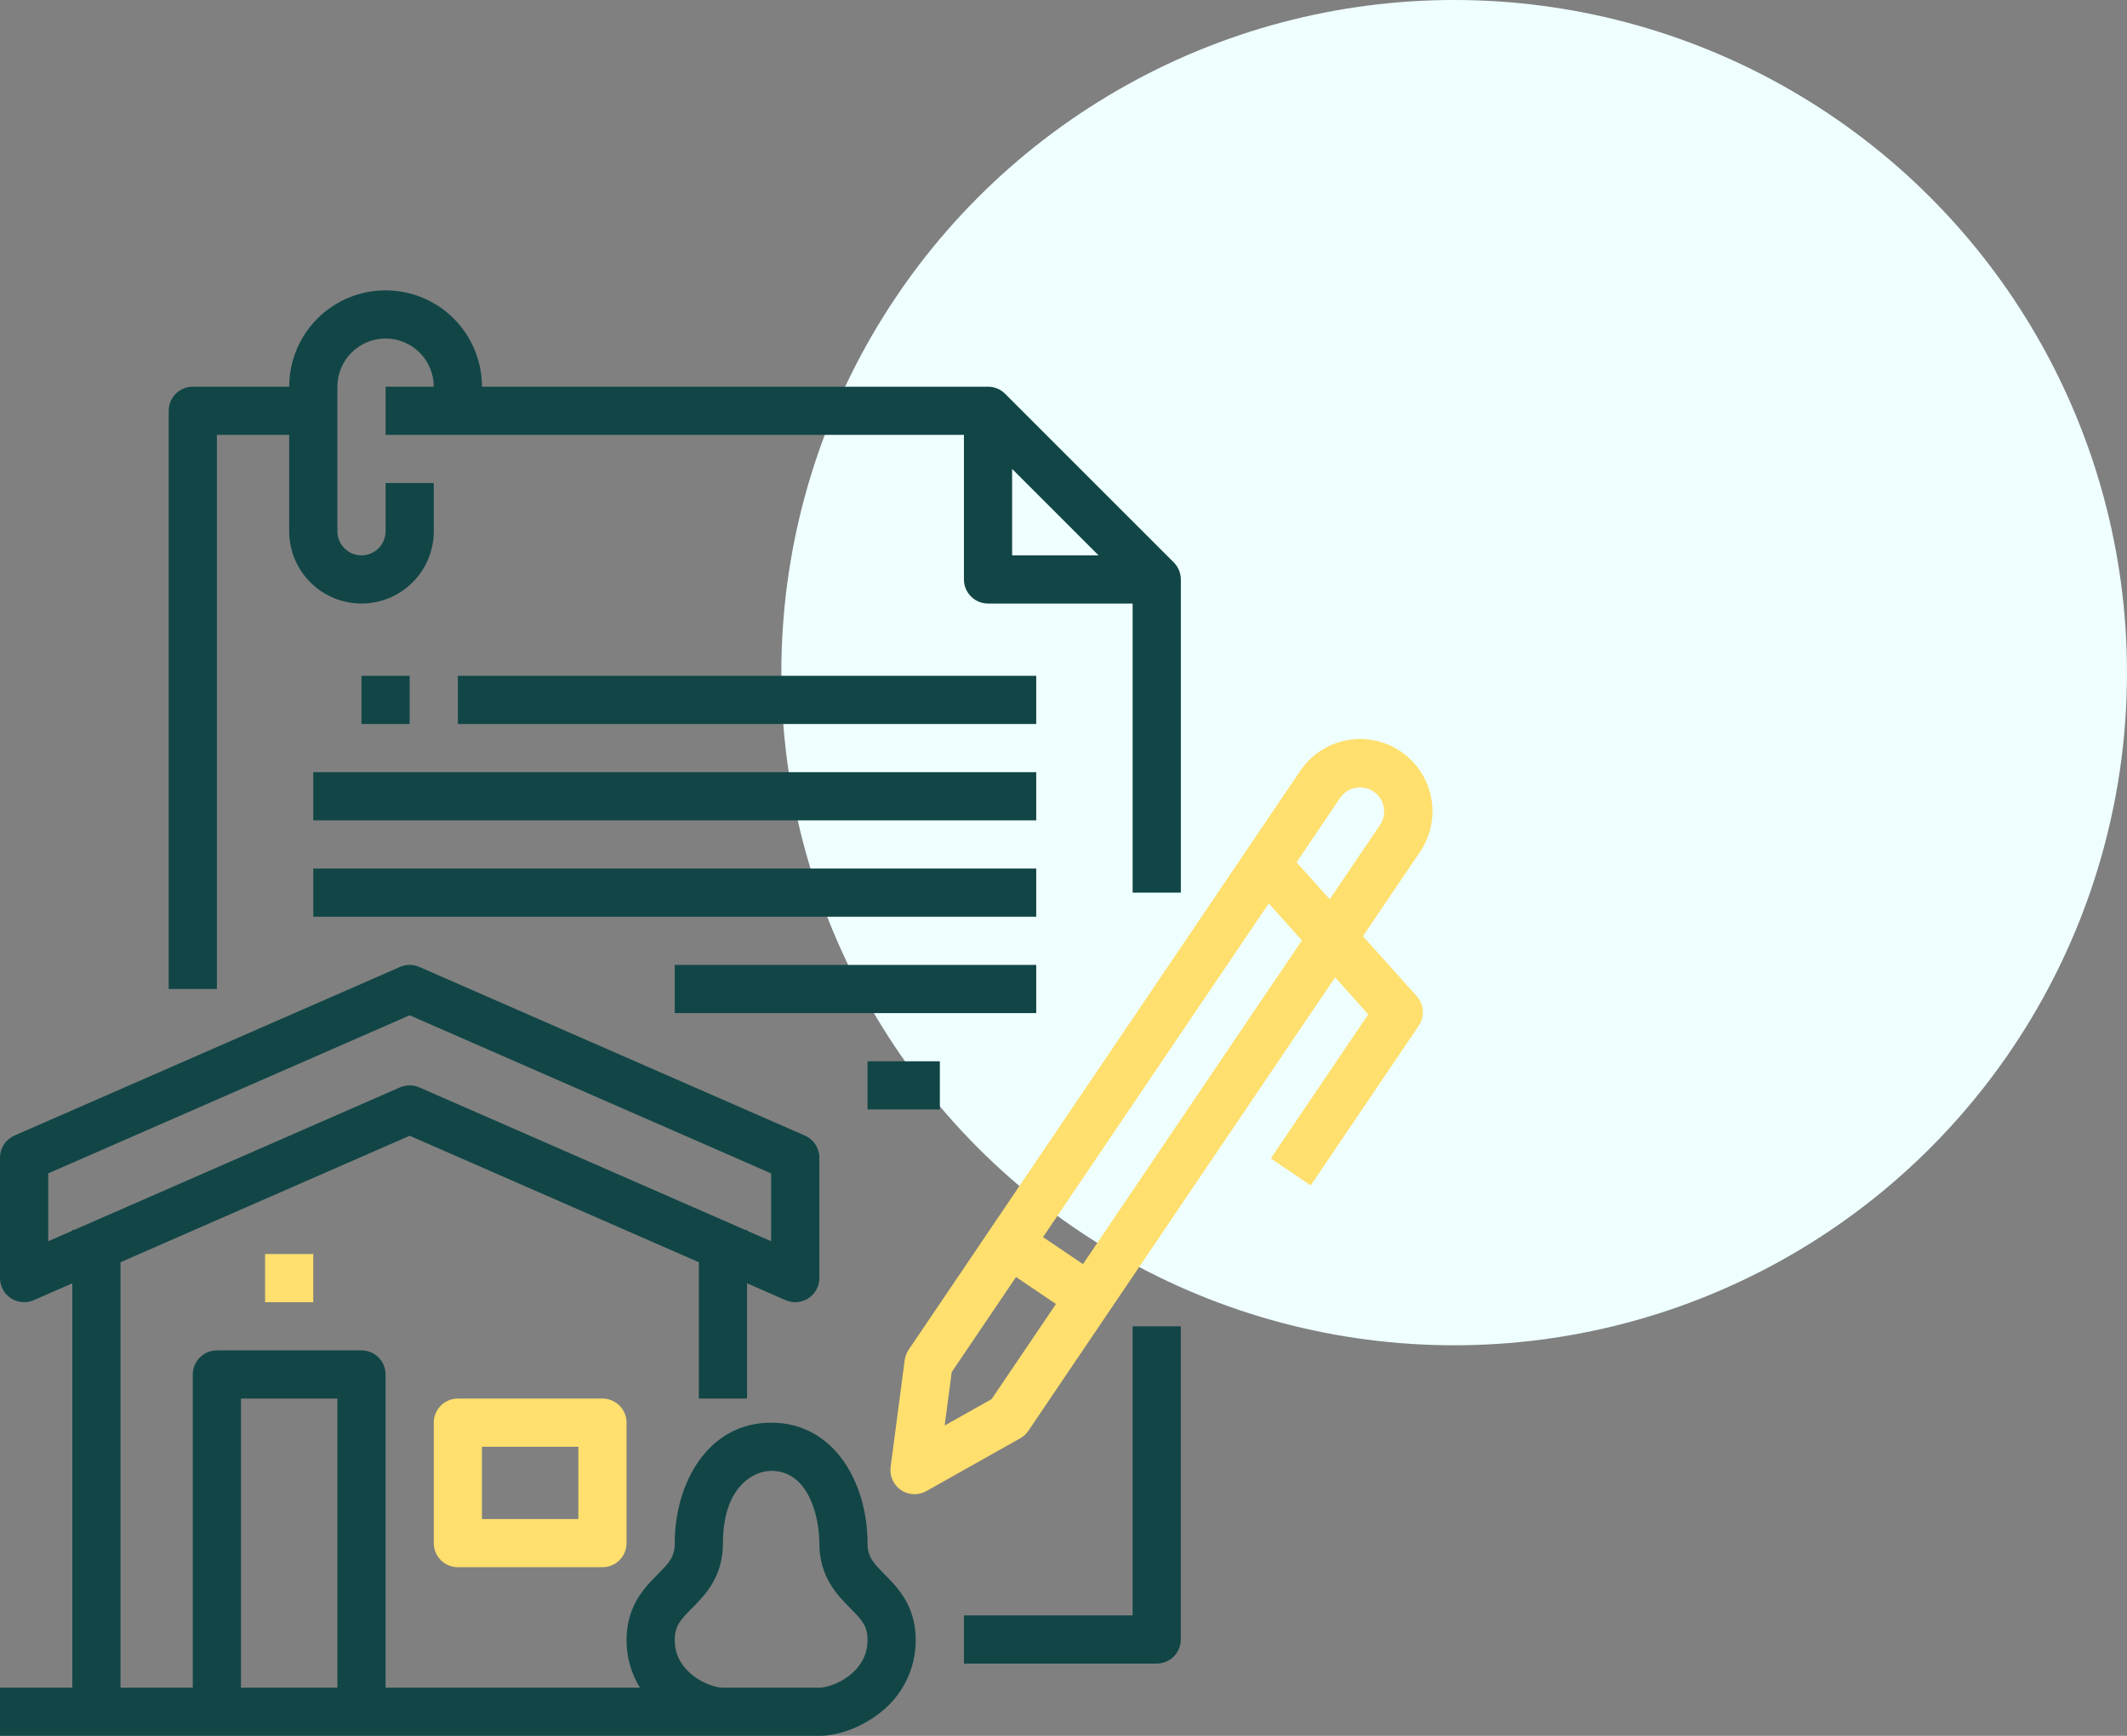<svg width="147" height="120" viewBox="0 0 147 120" fill="none" xmlns="http://www.w3.org/2000/svg">
<rect x="0" y="0" width="147" height="120" fill="#808080" stroke="none"/>
<circle cx="100.5" cy="46.5" r="46.5" fill="#EFFFFF"/>
<path d="M14.989 30.064H19.986V36.726C19.986 38.051 20.512 39.322 21.449 40.259C22.386 41.196 23.657 41.723 24.982 41.723C26.307 41.723 27.578 41.196 28.515 40.259C29.452 39.322 29.979 38.051 29.979 36.726V33.395H26.648V36.726C26.648 37.168 26.472 37.592 26.16 37.904C25.848 38.216 25.424 38.392 24.982 38.392C24.541 38.392 24.117 38.216 23.805 37.904C23.492 37.592 23.317 37.168 23.317 36.726V26.733C23.317 25.85 23.668 25.003 24.292 24.378C24.917 23.753 25.764 23.402 26.648 23.402C27.531 23.402 28.378 23.753 29.003 24.378C29.628 25.003 29.979 25.85 29.979 26.733H26.648V30.064H66.619V40.057C66.619 40.499 66.795 40.922 67.107 41.235C67.419 41.547 67.843 41.723 68.285 41.723H78.278V61.708H81.609V40.057C81.609 39.838 81.565 39.622 81.482 39.42C81.398 39.218 81.275 39.034 81.121 38.879L69.462 27.221C69.308 27.066 69.124 26.944 68.922 26.86C68.72 26.776 68.503 26.733 68.285 26.733H33.31C33.31 24.966 32.608 23.272 31.358 22.023C30.109 20.773 28.415 20.071 26.648 20.071C24.881 20.071 23.186 20.773 21.937 22.023C20.688 23.272 19.986 24.966 19.986 26.733H13.324C12.882 26.733 12.459 26.909 12.146 27.221C11.834 27.534 11.658 27.957 11.658 28.399V68.37H14.989V30.064ZM69.95 32.419L75.922 38.392H69.95V32.419Z" fill="#124646"/>
<path d="M78.278 111.673H66.619V115.004H79.943C80.385 115.004 80.808 114.828 81.121 114.516C81.433 114.203 81.608 113.78 81.608 113.338V91.687H78.278V111.673Z" fill="#124646"/>
<path d="M31.644 96.683C31.202 96.683 30.779 96.859 30.466 97.171C30.154 97.484 29.979 97.907 29.979 98.349V106.676C29.979 107.118 30.154 107.542 30.466 107.854C30.779 108.166 31.202 108.342 31.644 108.342H41.637C42.079 108.342 42.502 108.166 42.815 107.854C43.127 107.542 43.302 107.118 43.302 106.676V98.349C43.302 97.907 43.127 97.484 42.815 97.171C42.502 96.859 42.079 96.683 41.637 96.683H31.644ZM39.971 105.011H33.309V100.014H39.971V105.011Z" fill="#FFDF6D"/>
<path d="M18.32 86.691H21.651V90.021H18.32V86.691Z" fill="#FFDF6D"/>
<path d="M59.957 106.676C59.957 102.538 57.669 98.349 53.295 98.349C48.922 98.349 46.633 102.538 46.633 106.676C46.633 107.61 46.274 108.011 45.46 108.831C44.55 109.748 43.302 111.004 43.302 113.386C43.298 114.545 43.617 115.682 44.223 116.669H26.648V95.018C26.648 94.576 26.472 94.153 26.16 93.84C25.848 93.528 25.424 93.352 24.982 93.352H14.989C14.548 93.352 14.124 93.528 13.812 93.84C13.499 94.153 13.324 94.576 13.324 95.018V116.669H8.327V87.259L28.313 78.516L48.299 87.259V96.683H51.63V88.716L54.293 89.882C54.547 89.993 54.824 90.039 55.099 90.016C55.375 89.993 55.641 89.902 55.873 89.75C56.104 89.599 56.294 89.392 56.426 89.148C56.557 88.905 56.626 88.633 56.626 88.356V80.029C56.626 79.705 56.532 79.388 56.355 79.117C56.177 78.846 55.925 78.633 55.628 78.503L28.981 66.844C28.77 66.752 28.543 66.705 28.313 66.705C28.083 66.705 27.856 66.752 27.645 66.844L0.998 78.503C0.701 78.633 0.449 78.846 0.272 79.117C0.094 79.388 2.5127e-06 79.705 0 80.029V88.356C2.14706e-06 88.633 0.069 88.905 0.201 89.148C0.332 89.392 0.522 89.598 0.754 89.75C0.985 89.901 1.251 89.993 1.527 90.016C1.803 90.039 2.08 89.993 2.333 89.882L4.996 88.716V116.669H0V120H56.626C57.956 120 59.545 119.402 60.775 118.439C61.557 117.849 62.191 117.085 62.627 116.208C63.063 115.332 63.289 114.365 63.288 113.386C63.288 111.004 62.041 109.748 61.13 108.831C60.316 108.011 59.957 107.61 59.957 106.676ZM3.331 85.809V81.118L28.313 70.188L53.295 81.118V85.809L51.63 85.081V85.025H51.502L28.981 75.172C28.77 75.08 28.543 75.032 28.313 75.032C28.083 75.032 27.856 75.08 27.645 75.172L5.124 85.025H4.996V85.081L3.331 85.809ZM16.655 96.683H23.317V116.669H16.655V96.683ZM56.626 116.669H49.964C49.047 116.669 46.633 115.66 46.633 113.386C46.633 112.418 46.998 112.009 47.824 111.178C48.727 110.268 49.964 109.022 49.964 106.676C49.964 102.724 52.143 101.68 53.295 101.68C55.93 101.68 56.626 104.948 56.626 106.676C56.626 109.022 57.863 110.268 58.766 111.178C59.592 112.01 59.957 112.418 59.957 113.386C59.957 115.66 57.542 116.669 56.626 116.669Z" fill="#124646"/>
<path d="M94.194 64.723L98.13 58.902C98.501 58.359 98.761 57.748 98.895 57.103C99.029 56.459 99.035 55.795 98.911 55.149C98.788 54.502 98.538 53.887 98.176 53.337C97.814 52.788 97.347 52.315 96.802 51.946C96.257 51.578 95.645 51.321 95 51.189C94.355 51.058 93.691 51.055 93.045 51.182C92.4 51.308 91.785 51.56 91.237 51.925C90.689 52.289 90.219 52.758 89.852 53.304L62.795 93.313C62.651 93.527 62.558 93.772 62.524 94.028L61.552 101.413C61.511 101.719 61.557 102.031 61.684 102.313C61.811 102.595 62.014 102.836 62.27 103.01C62.526 103.183 62.825 103.281 63.134 103.294C63.443 103.307 63.75 103.233 64.019 103.082L70.511 99.429C70.736 99.302 70.928 99.125 71.073 98.911L92.27 67.567L94.563 70.123L87.827 80.083L90.586 81.949L98.05 70.912C98.258 70.605 98.358 70.236 98.332 69.866C98.307 69.495 98.159 69.144 97.911 68.867L94.194 64.723ZM92.611 55.17C92.733 54.988 92.89 54.832 93.073 54.711C93.255 54.589 93.46 54.505 93.676 54.463C93.891 54.421 94.112 54.422 94.327 54.466C94.542 54.509 94.746 54.595 94.928 54.718C95.11 54.841 95.265 54.998 95.386 55.182C95.506 55.365 95.59 55.57 95.631 55.785C95.672 56.001 95.67 56.222 95.625 56.437C95.581 56.652 95.494 56.855 95.37 57.037L91.9 62.167L89.608 59.612L92.611 55.17ZM68.534 96.719L65.288 98.545L65.775 94.853L70.22 88.281L72.979 90.147L68.534 96.719ZM74.845 87.388L72.086 85.522L87.685 62.455L89.977 65.012L74.845 87.388Z" fill="#FFDF6D"/>
<path d="M24.982 46.719H28.313V50.05H24.982V46.719Z" fill="#124646"/>
<path d="M31.644 46.719H71.615V50.05H31.644V46.719Z" fill="#124646"/>
<path d="M21.651 53.381H71.615V56.712H21.651V53.381Z" fill="#124646"/>
<path d="M21.651 60.043H71.615V63.374H21.651V60.043Z" fill="#124646"/>
<path d="M46.633 66.705H71.615V70.036H46.633V66.705Z" fill="#124646"/>
<path d="M59.957 73.367H64.954V76.698H59.957V73.367Z" fill="#124646"/>
</svg>
